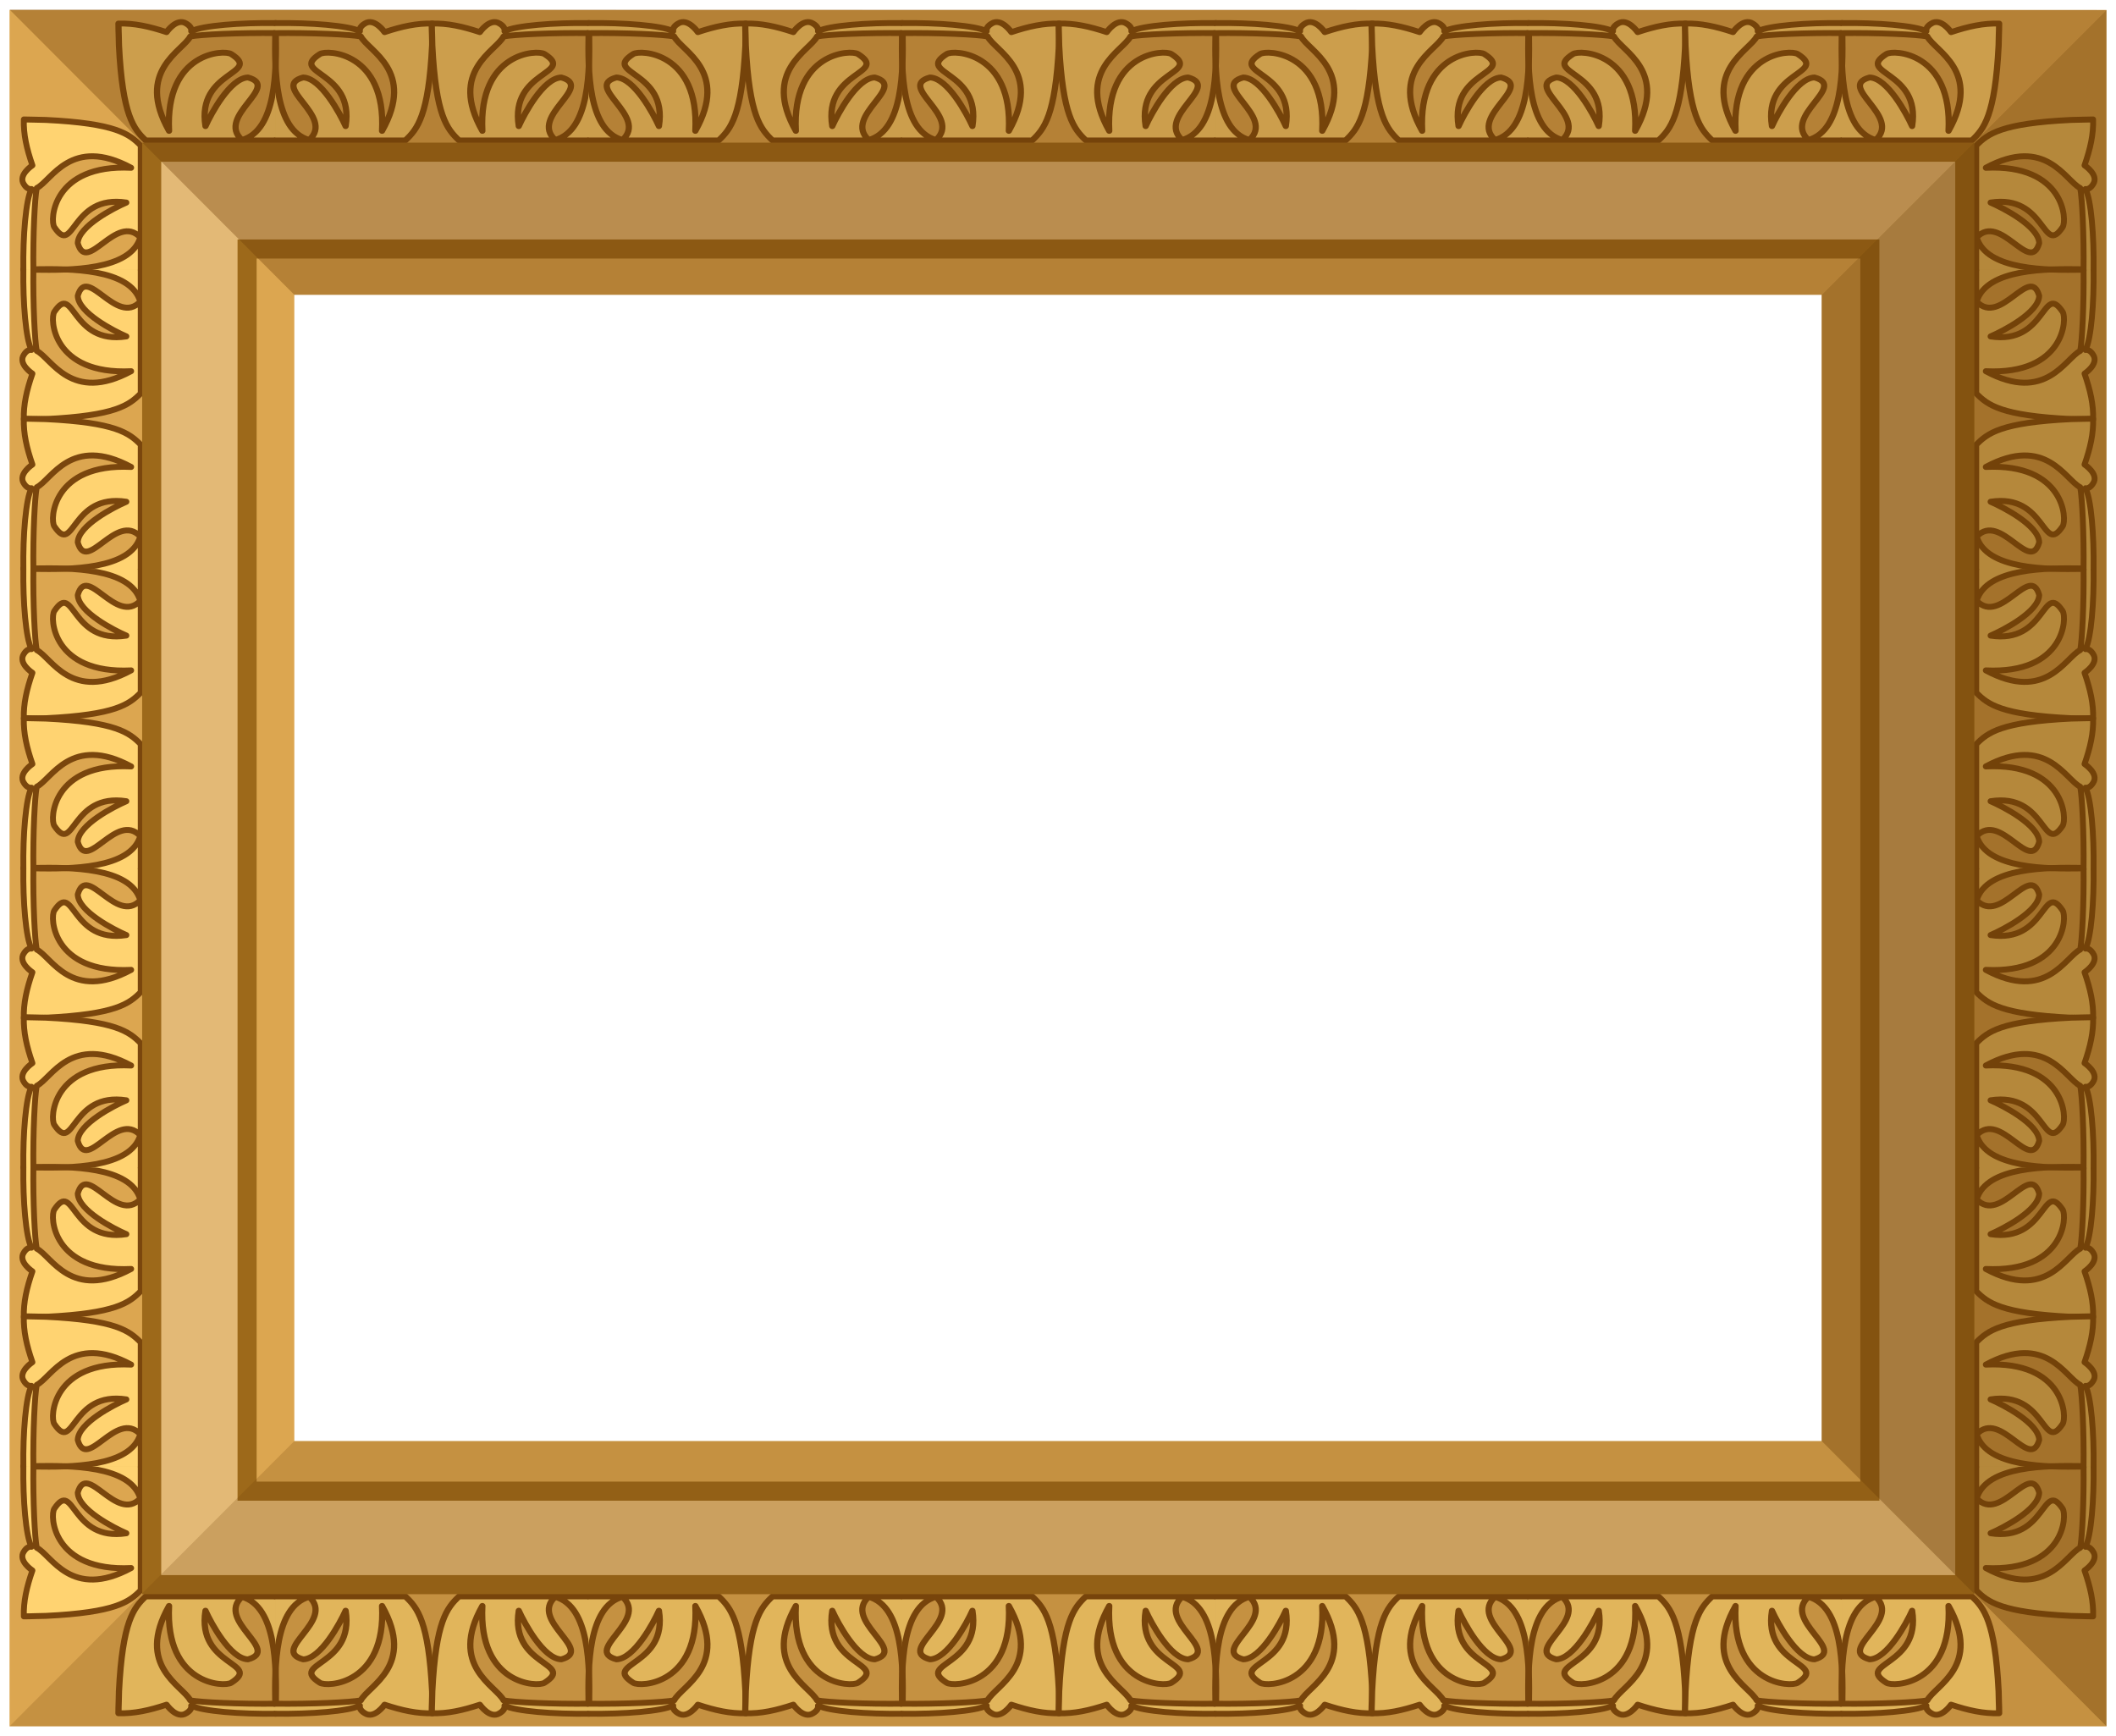 <?xml version="1.0" encoding="UTF-8" standalone="no"?>
<!-- Created with Inkscape (http://www.inkscape.org/) -->

<svg
   xmlns:dc="http://purl.org/dc/elements/1.1/"
   xmlns:cc="http://creativecommons.org/ns#"
   xmlns:rdf="http://www.w3.org/1999/02/22-rdf-syntax-ns#"
   xmlns:svg="http://www.w3.org/2000/svg"
   xmlns="http://www.w3.org/2000/svg"
   xmlns:xlink="http://www.w3.org/1999/xlink"
   xmlns:sodipodi="http://sodipodi.sourceforge.net/DTD/sodipodi-0.dtd"
   xmlns:inkscape="http://www.inkscape.org/namespaces/inkscape"
   version="1.1"
   width="443.6"
   height="363.9"
   id="svg2"
   inkscape:version="0.48.0 r9654"
   sodipodi:docname="No_image_template.svg">
  <sodipodi:namedview
     pagecolor="#ffffff"
     bordercolor="#666666"
     borderopacity="1"
     objecttolerance="10"
     gridtolerance="10"
     guidetolerance="10"
     inkscape:pageopacity="0"
     inkscape:pageshadow="2"
     inkscape:window-width="640"
     inkscape:window-height="480"
     id="namedview65"
     showgrid="false"
     fit-margin-top="0"
     fit-margin-left="0"
     fit-margin-right="0"
     fit-margin-bottom="0"
     inkscape:zoom="1.4325269"
     inkscape:cx="32.054795"
     inkscape:cy="-42.604616"
     inkscape:window-x="2186"
     inkscape:window-y="247"
     inkscape:window-maximized="0"
     inkscape:current-layer="svg2" />
  <defs
     id="defs3">
    <linearGradient
       id="l">
      <stop
         style="stop-color:#3f3f3f;stop-opacity:1"
         offset="0"
         id="stop6" />
      <stop
         style="stop-color:#ffffff;stop-opacity:1"
         offset="1"
         id="stop8" />
    </linearGradient>
    <linearGradient
       x1="473"
       y1="205.4"
       x2="238.7"
       y2="475.9"
       id="m"
       xlink:href="#l"
       gradientUnits="userSpaceOnUse"
       gradientTransform="matrix(0.964,0,0,0.793,-17.79,-25.6)" />
    <linearGradient
       inkscape:collect="always"
       xlink:href="#l"
       id="linearGradient3046"
       gradientUnits="userSpaceOnUse"
       gradientTransform="matrix(0.964,0,0,0.793,-16.88,-30.151)"
       x1="473"
       y1="205.4"
       x2="238.7"
       y2="475.9" />
  </defs>
  <path
     d="m 2,2.1 0,359.8 439.6,0 0,-359.8 -439.6,0 z m 59.7,59.7 320.2,0 0,240.3 -320.2,0 0,-240.3 z"
     style="fill:#dca650;fill-opacity:1;fill-rule:evenodd;stroke:none;display:inline"
     id="path16"
     inkscape:connector-curvature="0" />
  <g
     id="g1"
     transform="translate(-16.8,-6)">
    <g
       transform="matrix(1,0,0,1.013,0,-2.59)"
       id="g2">
      <path
         d="m 46.3,64.2 0,25.7 c -2.4,2.4 -5.2,4.6 -19.9,5.3 -1.4,0 -2.9,0.1 -4.6,0.1 -0.1,-3.1 0.6,-6.1 1.8,-9.5 0,0 -3.1,-2 -1.8,-3.9 0.5,-0.8 1.1,-1.1 1.6,-1 -1.2,-2.2 -1.8,-9.8 -1.7,-16.7 M 23.8,64 c -0.1,7.5 0.3,15.1 0.7,17.1 3.1,1.5 7.2,10.9 19.8,4.2 C 27.8,86.1 27.2,74.4 28.2,73 c 4.2,-6.2 3.4,6.9 15.1,5.1 -2.6,-1.1 -10.1,-4.9 -10.2,-8.4 1.9,-6.6 8.1,6.4 13.1,1.2 -2,-6.9 -15,-6.8 -22,-6.7"
         id="p1"
         style="fill:#ffd371;fill-opacity:1;fill-rule:evenodd;stroke:#7a460d;stroke-width:1.228;stroke-linecap:round;stroke-linejoin:round;stroke-miterlimit:4;stroke-opacity:1;stroke-dasharray:none;display:inline"
         inkscape:connector-curvature="0" />
      <use
         transform="matrix(1,0,0,-1,0,128.5)"
         xlink:href="#p1"
         id="use21"
         x="0"
         y="0"
         width="480"
         height="480" />
    </g>
    <use
       transform="translate(0,62.72)"
       xlink:href="#g2"
       id="use23"
       x="0"
       y="0"
       width="480"
       height="480" />
    <use
       transform="translate(0,125.5)"
       xlink:href="#g2"
       id="use25"
       x="0"
       y="0"
       width="480"
       height="480" />
    <use
       transform="translate(0,188.2)"
       xlink:href="#g2"
       id="use27"
       x="0"
       y="0"
       width="480"
       height="480" />
    <use
       transform="translate(0,250.9)"
       xlink:href="#g2"
       id="use29"
       x="0"
       y="0"
       width="480"
       height="480" />
  </g>
  <g
     id="g3"
     transform="translate(-16.8,-6)">
    <use
       transform="matrix(0,1,-1.047,0,140,-10.86)"
       id="u1"
       xlink:href="#g2"
       x="0"
       y="0"
       width="480"
       height="480" />
    <use
       transform="translate(65.68,0)"
       xlink:href="#u1"
       id="use33"
       x="0"
       y="0"
       width="480"
       height="480" />
    <use
       transform="translate(131.4,0)"
       xlink:href="#u1"
       id="use35"
       x="0"
       y="0"
       width="480"
       height="480" />
    <use
       transform="translate(197.1,0)"
       xlink:href="#u1"
       id="use37"
       x="0"
       y="0"
       width="480"
       height="480" />
    <use
       transform="translate(262.7,0)"
       xlink:href="#u1"
       id="use39"
       x="0"
       y="0"
       width="480"
       height="480" />
    <use
       transform="translate(328.4,0)"
       xlink:href="#u1"
       id="use41"
       x="0"
       y="0"
       width="480"
       height="480" />
  </g>
  <use
     transform="matrix(-1,0,0,1,443.8,6.0964844e-6)"
     xlink:href="#g1"
     id="use43"
     x="0"
     y="0"
     width="480"
     height="480" />
  <use
     transform="matrix(1,0,0,-1,0,364.1)"
     xlink:href="#g3"
     id="use45"
     x="0"
     y="0"
     width="480"
     height="480" />
  <path
     d="m 31.8,31.9 0,300.3 380.1,0 0,-300.3 -380.1,0 z m 20,20.3 340.2,0 0,260.4 -340.2,0 0,-260.4 z"
     style="fill:#e3b976;fill-opacity:1;fill-rule:evenodd;stroke:#9d691a;stroke-width:4;stroke-miterlimit:4;stroke-opacity:1;stroke-dasharray:none;display:inline"
     id="path47"
     inkscape:connector-curvature="0" />
  <g
     style="fill:#6d3e06;fill-opacity:1;stroke:none;display:inline"
     id="g49"
     transform="translate(-16.8,-6)">
    <path
       d="M 78.5,67.8 18.8,8 458.4,8.1 398.7,67.8 78.5,67.8 z"
       style="opacity:0.35"
       id="path51"
       inkscape:connector-curvature="0" />
    <path
       d="m 458.4,8.1 -59.7,59.7 0,240.3 59.7,59.8 0,-359.8 z"
       style="opacity:0.5"
       id="path53"
       inkscape:connector-curvature="0" />
    <path
       d="m 458.4,367.9 -59.7,-59.8 -320.2,0 -59.7,59.8 439.6,0 z"
       style="opacity:0.2"
       id="path55"
       inkscape:connector-curvature="0" />
  </g>
</svg>
